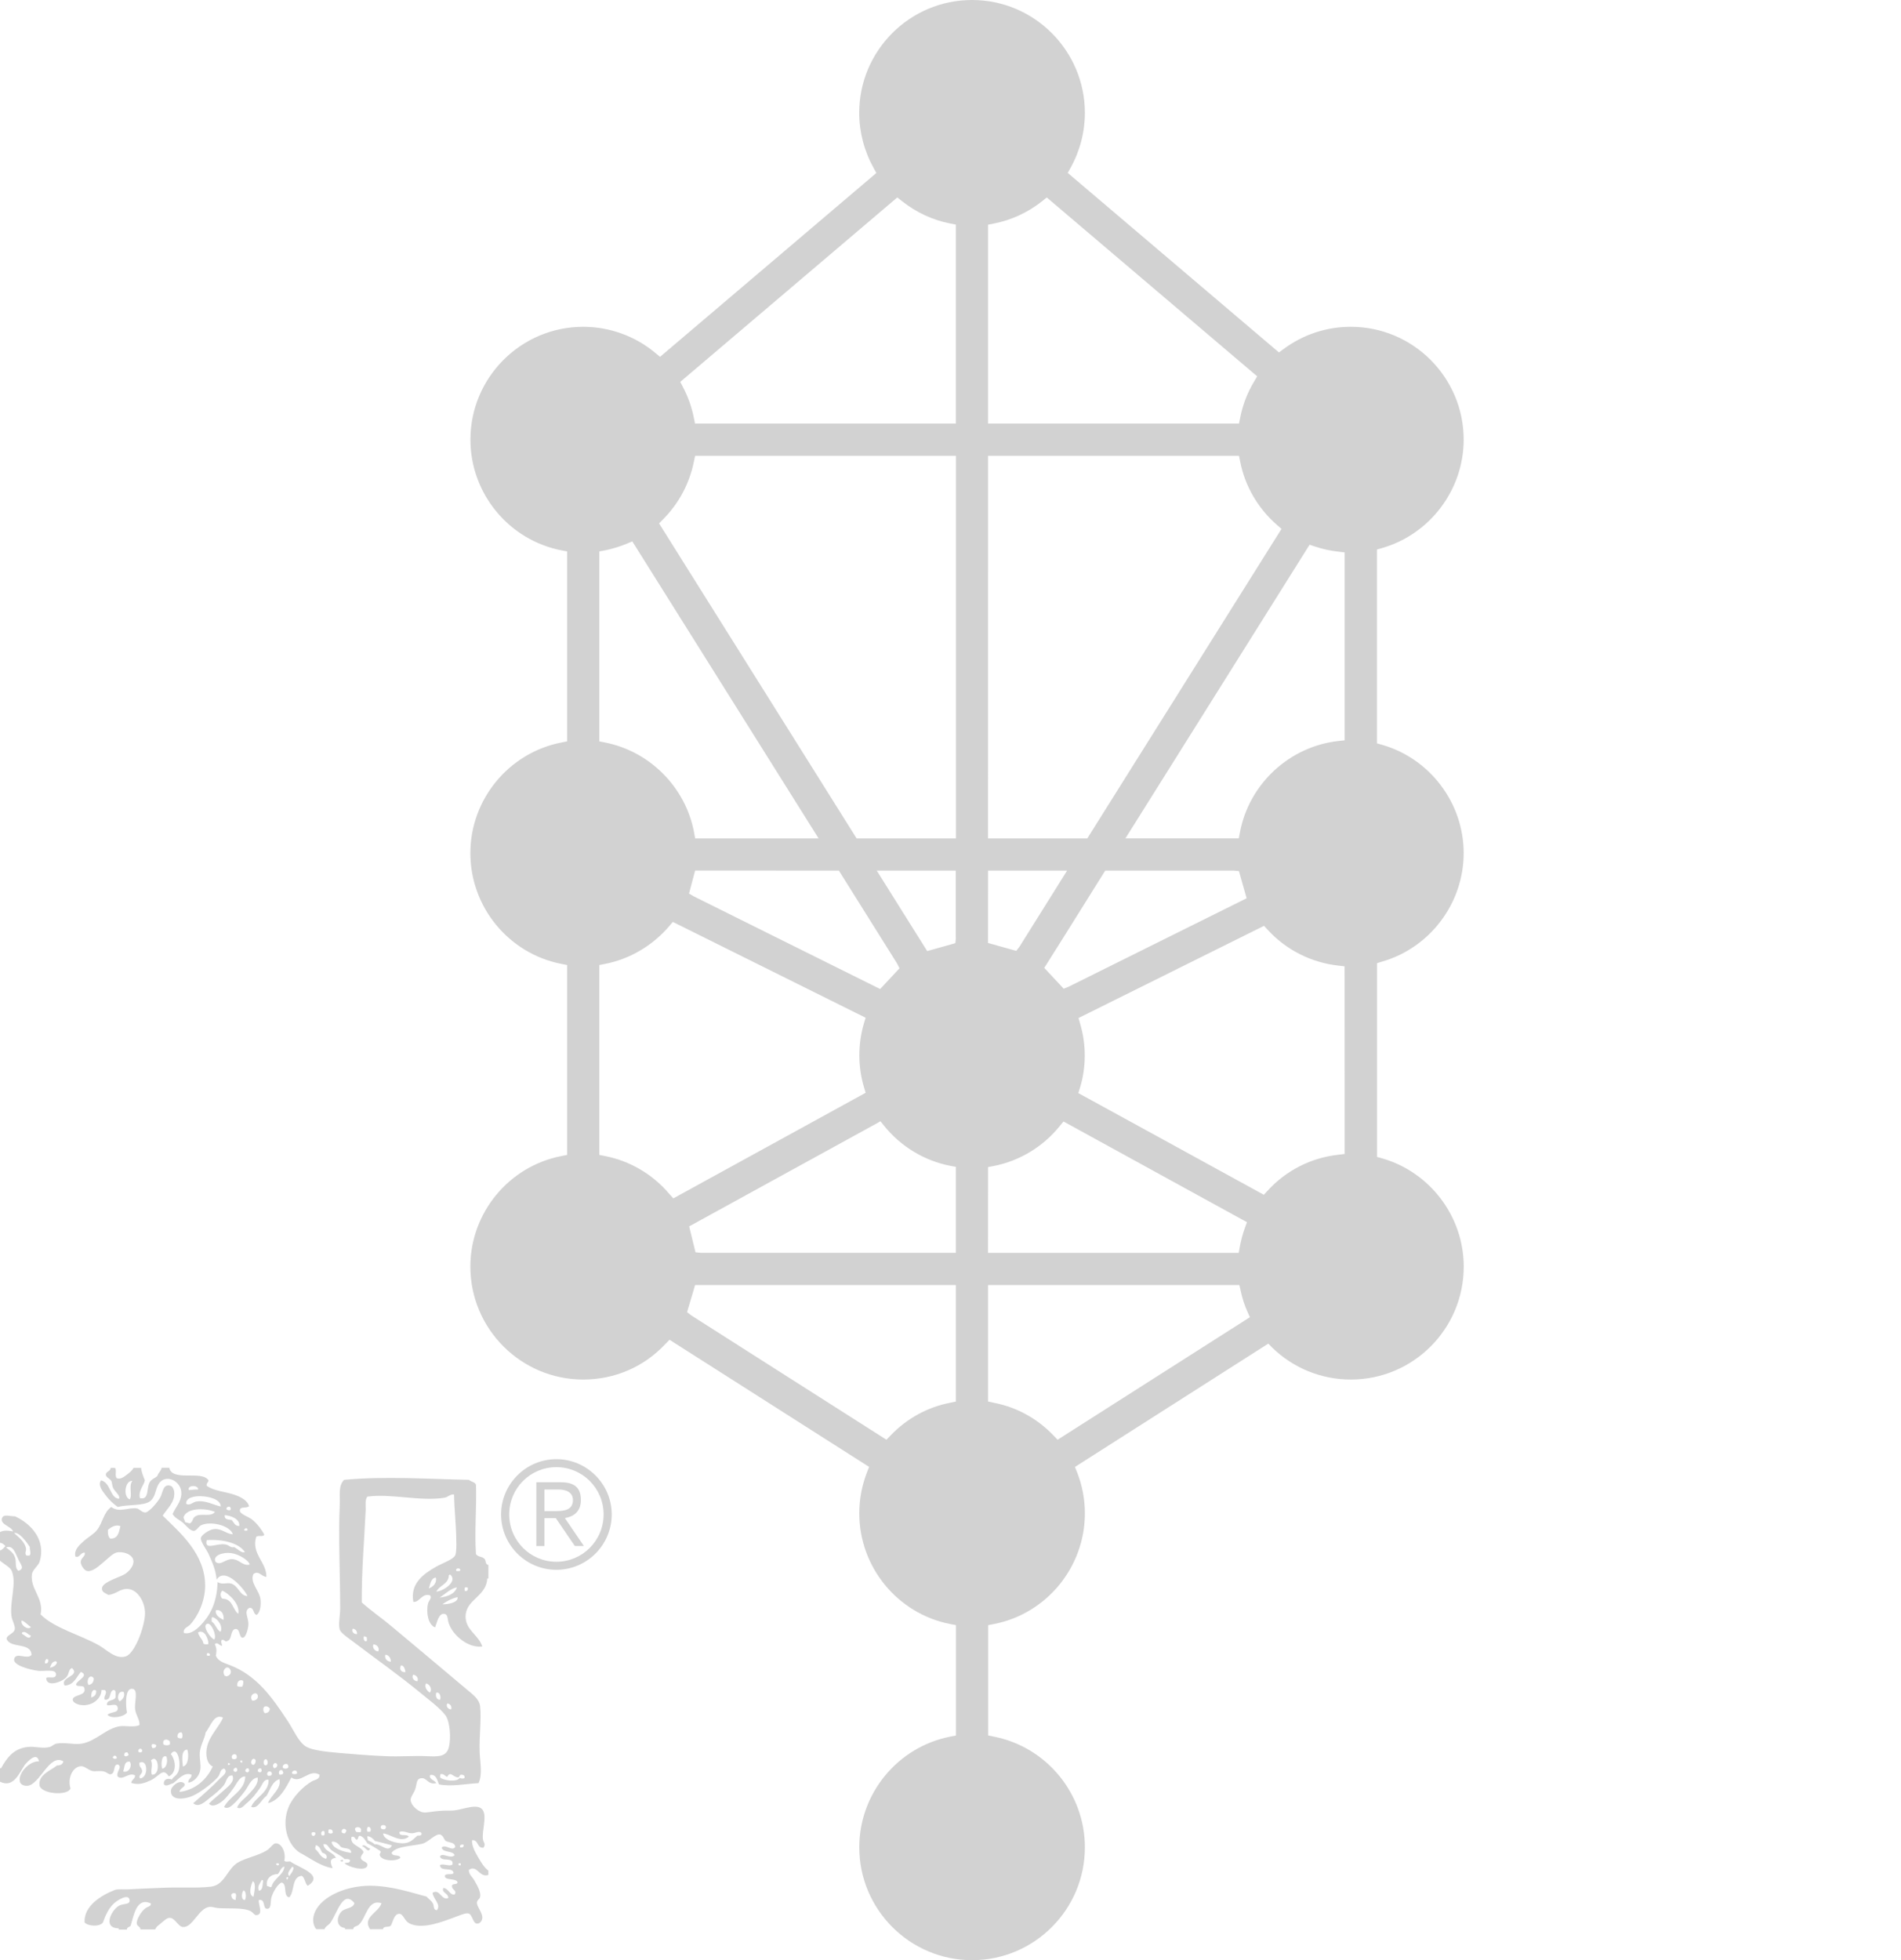 <?xml version="1.0" encoding="utf-8"?>
<!-- Generator: Adobe Illustrator 15.0.2, SVG Export Plug-In . SVG Version: 6.00 Build 0)  -->
<!DOCTYPE svg PUBLIC "-//W3C//DTD SVG 1.1//EN" "http://www.w3.org/Graphics/SVG/1.1/DTD/svg11.dtd">
<svg version="1.1" id="Layer_1" xmlns="http://www.w3.org/2000/svg" xmlns:xlink="http://www.w3.org/1999/xlink" x="0px" y="0px"
	 width="29.063px" height="29.959px" viewBox="0 0 29.063 29.959" enable-background="new 0 0 29.063 29.959" xml:space="preserve">
<g>
	<path fill="#D2D2D2" d="M21.129,14.698c0.734-0.211,1.248-0.893,1.248-1.658c0-0.764-0.513-1.445-1.248-1.656l-0.078-0.022V8.399
		l0.078-0.022c0.734-0.211,1.248-0.893,1.248-1.657c0-0.951-0.774-1.725-1.725-1.725c-0.373,0-0.729,0.118-1.03,0.341l-0.069,0.051
		l-3.229-2.744l0.043-0.078c0.144-0.258,0.219-0.549,0.219-0.841C16.585,0.774,15.812,0,14.861,0c-0.952,0-1.725,0.774-1.725,1.725
		c0,0.292,0.076,0.583,0.219,0.841l0.043,0.078l-3.282,2.789l-0.025,0.021l-0.07-0.058C9.713,5.138,9.32,4.995,8.917,4.995
		c-0.951,0-1.725,0.773-1.725,1.725c0,0.822,0.585,1.534,1.392,1.692L8.67,8.428v2.904l-0.087,0.017
		c-0.806,0.158-1.392,0.87-1.392,1.691c0,0.823,0.585,1.535,1.392,1.693L8.67,14.75v2.903L8.583,17.67
		c-0.806,0.157-1.392,0.869-1.392,1.69c0,0.951,0.774,1.726,1.725,1.726c0.481,0,0.929-0.192,1.258-0.545l0.062-0.063l3.051,1.943
		l-0.032,0.083c-0.078,0.201-0.118,0.412-0.118,0.627c0,0.822,0.585,1.535,1.39,1.692l0.088,0.017v1.687l-0.088,0.017
		c-0.805,0.159-1.39,0.87-1.39,1.692c0,0.951,0.773,1.725,1.725,1.725c0.95,0,1.724-0.773,1.724-1.725
		c0-0.822-0.585-1.533-1.391-1.692l-0.087-0.017V24.84l0.087-0.017c0.806-0.157,1.391-0.87,1.391-1.692
		c0-0.215-0.04-0.426-0.119-0.627l-0.033-0.082l2.956-1.885l0.061,0.062c0.323,0.313,0.75,0.487,1.202,0.487
		c0.951,0,1.725-0.772,1.725-1.726c0-0.764-0.513-1.444-1.248-1.655l-0.078-0.022v-2.961L21.129,14.698z M9.163,8.428L9.25,8.412
		C9.362,8.389,9.474,8.355,9.583,8.31l0.052-0.022l0.032-0.013l2.848,4.54h-1.887l-0.016-0.088
		c-0.127-0.689-0.674-1.243-1.362-1.378l-0.087-0.017V8.428z M12.765,13.307h0.06l0.012,0.019c0,0,0.876,1.397,0.878,1.401
		l0.037,0.073l-0.296,0.317c0,0-2.845-1.413-2.847-1.415l-0.075-0.044l0.093-0.352L12.765,13.307L12.765,13.307z M10.235,18.252
		c-0.252-0.301-0.603-0.508-0.985-0.582l-0.087-0.017V14.75l0.087-0.017c0.379-0.074,0.727-0.279,0.981-0.577l0.035-0.041
		l0.02-0.024l2.948,1.465l-0.026,0.086c-0.046,0.157-0.07,0.321-0.07,0.488c0,0.166,0.024,0.33,0.071,0.489l0.025,0.084l-2.94,1.614
		L10.235,18.252z M14.614,21.422l-0.088,0.019c-0.349,0.067-0.665,0.242-0.913,0.502l-0.061,0.063c0,0-2.982-1.899-2.985-1.901
		l-0.063-0.049l0.098-0.33l0.024-0.084h3.949h0.039V21.422z M14.614,19.149h-3.898l-0.083-0.008l-0.097-0.396l2.896-1.59
		l0.029-0.017l0.056,0.07c0.255,0.316,0.613,0.533,1.009,0.611l0.088,0.016V19.149z M14.614,14.332l-0.008,0.084l-0.348,0.098
		l-0.083,0.023l-0.771-1.23h1.169h0.039v1.025H14.614z M14.614,12.815h-1.518L10.076,8l0.06-0.061
		c0.243-0.244,0.406-0.55,0.473-0.886l0.018-0.086h3.949h0.039v5.848H14.614z M14.614,6.474h-3.989l-0.017-0.087
		c-0.032-0.163-0.088-0.322-0.168-0.473L10.4,5.837l3.293-2.798l0.025-0.021l0.07,0.055c0.216,0.172,0.471,0.291,0.738,0.343
		l0.088,0.017V6.474z M15.106,3.434l0.087-0.017c0.269-0.052,0.525-0.171,0.741-0.343l0.043-0.035l0.026-0.021l3.217,2.734
		L19.174,5.83c-0.104,0.173-0.176,0.36-0.214,0.557l-0.018,0.087h-3.836V3.434z M15.106,6.967h3.804h0.032l0.018,0.087
		c0.072,0.373,0.272,0.717,0.562,0.969l0.07,0.061l-2.969,4.731h-1.518L15.106,6.967L15.106,6.967z M16.957,13.307h1.904l0.08,0.007
		l0.118,0.416c0,0-2.722,1.352-2.724,1.353l-0.073,0.029l-0.297-0.318l0.311-0.494l0.621-0.993h0.022H16.957z M15.106,13.307h1.137
		h0.071l-0.038,0.061c0,0-0.689,1.101-0.691,1.104l-0.048,0.062l-0.432-0.121L15.106,13.307L15.106,13.307z M15.106,17.838
		l0.087-0.016c0.397-0.078,0.755-0.296,1.009-0.611l0.037-0.045l0.021-0.024l2.804,1.539l-0.032,0.088
		c-0.034,0.094-0.06,0.191-0.078,0.291l-0.016,0.09h-3.833L15.106,17.838L15.106,17.838z M16.169,22.006l-0.061-0.063
		c-0.248-0.26-0.564-0.435-0.915-0.502l-0.087-0.019v-1.78h3.81h0.032l0.019,0.084c0.023,0.112,0.059,0.222,0.104,0.323l0.038,0.084
		L16.169,22.006z M20.557,17.638l-0.095,0.012c-0.417,0.045-0.8,0.24-1.083,0.55l-0.057,0.062l-1.645-0.902l-1.191-0.652
		l0.026-0.085c0.048-0.157,0.072-0.323,0.072-0.489c0-0.164-0.023-0.326-0.071-0.488l-0.024-0.086l2.81-1.396l0.026-0.013
		l0.055,0.06c0.282,0.308,0.666,0.502,1.081,0.548l0.095,0.011L20.557,17.638L20.557,17.638z M20.557,11.316l-0.095,0.01
		c-0.75,0.083-1.369,0.658-1.506,1.4l-0.017,0.088h-1.733l2.799-4.462l0.017-0.026l0.08,0.027c0.116,0.039,0.236,0.065,0.36,0.079
		l0.095,0.011V11.316z"/>
	<g enable-background="new    ">
		<g enable-background="new    ">
			<path fill="#D2D2D2" d="M8.506,22.303c0.465,0,0.846,0.38,0.846,0.845c0,0.467-0.38,0.846-0.846,0.846
				c-0.466,0-0.845-0.379-0.845-0.846C7.661,22.683,8.041,22.303,8.506,22.303z M8.506,23.871c0.399,0,0.722-0.323,0.722-0.724
				c0-0.399-0.323-0.722-0.722-0.722s-0.721,0.322-0.721,0.722C7.785,23.548,8.107,23.871,8.506,23.871z M8.323,23.631H8.2v-0.975
				h0.375c0.22,0,0.306,0.096,0.306,0.271c0,0.18-0.113,0.254-0.245,0.277l0.291,0.426H8.788l-0.291-0.426H8.323V23.631z
				 M8.323,23.097H8.48c0.134,0,0.279-0.009,0.279-0.169c0-0.125-0.114-0.161-0.218-0.161H8.323V23.097z"/>
		</g>
		<g id="lionbig_12_" enable-background="new    ">
			<g>
				<path fill="#D2D2D2" d="M5.659,28.254c-0.03,0.08-0.078-0.03-0.125-0.036C5.572,28.176,5.615,28.25,5.659,28.254z"/>
				<path fill="#D2D2D2" d="M5.244,28.428c0,0.007,0,0.017,0,0.023c-0.02,0.004-0.032,0-0.042-0.007
					C5.209,28.431,5.224,28.426,5.244,28.428z"/>
				<path fill="#D2D2D2" d="M1.693,22.437c0.022,0,0.044,0,0.066,0c0.03,0.049-0.009,0.113,0.025,0.157
					c0.061,0.021,0.111-0.02,0.15-0.05c0.039-0.029,0.086-0.064,0.107-0.107c0.038,0,0.078,0,0.116,0
					c0.003,0.049,0.035,0.137,0.058,0.189c-0.021,0.092-0.104,0.161-0.075,0.273c0.151,0.035,0.091-0.17,0.157-0.256
					c0.037-0.045,0.068-0.045,0.109-0.084c0.015-0.05,0.055-0.072,0.066-0.125c0.039,0,0.077,0,0.116,0
					c0.045,0.219,0.492,0.035,0.598,0.19c0.003,0.04-0.034,0.038-0.026,0.085c0.112,0.084,0.289,0.089,0.433,0.141
					c0.085,0.03,0.192,0.082,0.215,0.174c-0.057,0.035-0.139-0.004-0.141,0.066c-0.001,0.051,0.136,0.096,0.184,0.133
					c0.088,0.07,0.158,0.172,0.189,0.232c-0.01,0.045-0.108,0.002-0.125,0.041c-0.074,0.258,0.166,0.387,0.157,0.607
					c-0.08-0.01-0.12-0.105-0.198-0.043c-0.057,0.129,0.09,0.25,0.108,0.381c0.009,0.082,0.003,0.199-0.058,0.242
					c-0.06-0.015-0.035-0.109-0.108-0.109C3.72,24.624,3.8,24.722,3.798,24.824c0,0.052-0.035,0.213-0.091,0.208
					c-0.056-0.006-0.032-0.139-0.107-0.133c-0.083,0.008-0.049,0.168-0.124,0.182c-0.033,0.027-0.041-0.025-0.084-0.016
					c-0.028,0.028,0.013,0.078,0,0.092c-0.041-0.006-0.068-0.068-0.108-0.025c0.033,0.065,0.027,0.114,0.016,0.174
					c0.036,0.092,0.138,0.114,0.209,0.143c0.413,0.158,0.646,0.486,0.888,0.854c0.097,0.146,0.168,0.33,0.29,0.398
					c0.095,0.052,0.294,0.074,0.482,0.091c0.25,0.022,0.48,0.04,0.73,0.051c0.208,0.009,0.435-0.009,0.63,0
					c0.165,0.007,0.293,0.013,0.332-0.132c0.04-0.15,0.014-0.404-0.049-0.491c-0.085-0.114-0.269-0.249-0.39-0.35
					c-0.334-0.274-0.669-0.509-1.037-0.788c-0.062-0.046-0.176-0.124-0.191-0.174c-0.024-0.078,0.007-0.223,0.007-0.324
					c0-0.486-0.029-1.1-0.007-1.575c0.007-0.169-0.024-0.294,0.066-0.39c0.628-0.059,1.291-0.012,1.909,0
					c0.03,0.029,0.09,0.031,0.108,0.074c0.012,0.336-0.024,0.717,0,1.062c0.039,0.05,0.095,0.031,0.132,0.074
					c0.024,0.026,0.005,0.08,0.058,0.092c0,0.067,0,0.138,0,0.207c-0.006,0-0.012,0-0.018,0c-0.009,0.22-0.222,0.299-0.298,0.447
					c-0.02,0.036-0.033,0.09-0.033,0.133c0.002,0.212,0.195,0.276,0.256,0.458c-0.21,0.029-0.449-0.163-0.514-0.357
					c-0.021-0.065-0.009-0.134-0.067-0.142c-0.088-0.011-0.11,0.13-0.141,0.207c-0.104-0.035-0.141-0.229-0.108-0.363
					c0.013-0.051,0.062-0.083,0.033-0.125c-0.124-0.044-0.164,0.11-0.257,0.099c-0.054-0.282,0.157-0.43,0.349-0.539
					c0.081-0.047,0.263-0.109,0.291-0.174c0.02-0.047,0.018-0.17,0.016-0.217c0-0.216-0.031-0.488-0.034-0.712
					c-0.06-0.008-0.088,0.039-0.149,0.05c-0.368,0.059-0.816-0.068-1.178-0.017c-0.037,0.054-0.022,0.131-0.024,0.198
					c-0.02,0.451-0.064,0.933-0.06,1.419c0.145,0.131,0.309,0.241,0.465,0.373c0.371,0.312,0.748,0.624,1.137,0.954
					c0.091,0.078,0.196,0.146,0.208,0.266c0.02,0.203-0.016,0.464-0.008,0.688c0.006,0.168,0.048,0.341-0.017,0.481
					c-0.194,0.009-0.413,0.058-0.605,0.019c-0.024-0.061-0.043-0.159-0.134-0.143c-0.027,0.066,0.073,0.078,0.092,0.124
					c-0.129,0.03-0.141-0.088-0.232-0.075c-0.08,0.012-0.06,0.094-0.092,0.176c-0.025,0.065-0.069,0.11-0.067,0.158
					c0.008,0.09,0.122,0.182,0.2,0.189c0.047,0.005,0.141-0.016,0.233-0.023c0.091-0.01,0.187,0,0.249-0.01
					c0.143-0.02,0.353-0.113,0.423,0c0.062,0.102-0.016,0.312,0,0.439c0.006,0.057,0.051,0.074,0.008,0.133
					c-0.104,0.008-0.07-0.123-0.174-0.115c-0.005,0.094,0.049,0.182,0.091,0.258c0.044,0.074,0.092,0.158,0.158,0.207
					c0,0.021,0,0.043,0,0.066c-0.137,0.049-0.174-0.167-0.298-0.076c-0.002,0.068,0.054,0.105,0.083,0.158
					c0.034,0.061,0.104,0.172,0.09,0.249c-0.007,0.046-0.045,0.044-0.049,0.091c-0.006,0.057,0.086,0.154,0.082,0.234
					c-0.001,0.045-0.038,0.092-0.082,0.088c-0.065-0.002-0.068-0.144-0.133-0.156c-0.044-0.01-0.153,0.039-0.233,0.068
					c-0.148,0.053-0.475,0.188-0.672,0.082c-0.07-0.039-0.089-0.142-0.149-0.144c-0.086,0-0.102,0.146-0.132,0.183
					c-0.027,0.028-0.115-0.002-0.117,0.053c-0.065,0-0.132,0-0.198,0c-0.125-0.184,0.133-0.254,0.174-0.398
					c-0.215-0.068-0.231,0.229-0.349,0.331c-0.03,0.027-0.08,0.019-0.082,0.067c-0.042,0-0.084,0-0.126,0c0-0.006,0-0.012,0-0.019
					c-0.126-0.012-0.139-0.145-0.065-0.239c0.055-0.073,0.192-0.052,0.208-0.142c-0.17-0.211-0.261,0.149-0.365,0.298
					c-0.031,0.045-0.081,0.057-0.091,0.102c-0.042,0-0.083,0-0.125,0c-0.058-0.062-0.066-0.174-0.017-0.275
					c0.11-0.23,0.474-0.39,0.838-0.39c0.333,0.002,0.628,0.105,0.863,0.166c0.032,0.038,0.074,0.058,0.099,0.108
					c0.016,0.03,0.002,0.1,0.06,0.1c0.069-0.088-0.06-0.174-0.067-0.266c0.111-0.068,0.133,0.12,0.24,0.082
					c0.006-0.078-0.107-0.078-0.075-0.156c0.083,0.006,0.096,0.115,0.174,0.1c0.04-0.07-0.049-0.068-0.042-0.134
					c0.005-0.042,0.089-0.007,0.084-0.058c-0.032-0.062-0.21-0.017-0.191-0.101c0.024-0.031,0.107-0.004,0.132-0.033
					c-0.009-0.104-0.21-0.012-0.208-0.125c0.06-0.026,0.146,0.029,0.191-0.008c0.021-0.126-0.179-0.032-0.191-0.125
					c0.041-0.062,0.158,0.049,0.224-0.017c-0.031-0.074-0.177-0.032-0.199-0.116c0.057-0.062,0.161,0.065,0.208-0.009
					c-0.004-0.073-0.088-0.065-0.142-0.09c-0.034-0.021-0.038-0.096-0.099-0.102c-0.071-0.004-0.171,0.119-0.265,0.143
					c-0.176,0.039-0.383,0.035-0.465,0.133c-0.001,0.072,0.123,0.021,0.132,0.082c-0.069,0.062-0.293,0.047-0.315-0.041
					c-0.007-0.032,0.031-0.043,0.007-0.065c-0.063-0.041-0.129-0.082-0.198-0.117c-0.031-0.047-0.056-0.1-0.116-0.116
					c-0.029,0.006-0.018,0.051-0.042,0.061c-0.037-0.004-0.025-0.057-0.082-0.043c-0.03,0.135,0.144,0.136,0.183,0.232
					c-0.01,0.035-0.042,0.047-0.042,0.092c0.015,0.057,0.112,0.053,0.1,0.115c-0.02,0.102-0.315,0.016-0.348-0.039
					c0.036-0.007,0.087,0.004,0.083-0.045c-0.016-0.017-0.05-0.017-0.083-0.015c-0.057-0.062-0.146-0.088-0.208-0.144
					c-0.037-0.03-0.056-0.102-0.116-0.082c0.017,0.115,0.149,0.115,0.191,0.207c-0.119,0.011-0.071,0.102-0.05,0.158
					c-0.187-0.029-0.346-0.156-0.506-0.24c-0.185-0.123-0.278-0.424-0.166-0.696c0.063-0.152,0.224-0.317,0.356-0.392
					c0.048-0.026,0.118-0.026,0.117-0.1c-0.159-0.1-0.287,0.148-0.432,0.041c-0.083,0.161-0.181,0.352-0.357,0.393
					c0.047-0.125,0.21-0.218,0.175-0.367c-0.114,0.037-0.14,0.164-0.2,0.259c-0.076,0.046-0.125,0.203-0.232,0.166
					c0.05-0.14,0.276-0.218,0.266-0.416c-0.072-0.013-0.094,0.071-0.124,0.116c-0.064,0.092-0.128,0.177-0.217,0.248
					c-0.032,0.029-0.084,0.097-0.14,0.06c0.029-0.078,0.117-0.135,0.182-0.208c0.06-0.066,0.145-0.145,0.133-0.249
					c-0.097,0.007-0.136,0.121-0.191,0.199c-0.053,0.073-0.132,0.166-0.191,0.217c-0.023,0.021-0.087,0.073-0.132,0.033
					c0.088-0.17,0.317-0.243,0.324-0.466c-0.088-0.004-0.13,0.111-0.184,0.183c-0.052,0.072-0.109,0.151-0.173,0.199
					C3.36,27.56,3.247,27.64,3.195,27.567c0.06-0.062,0.148-0.129,0.223-0.198c0.065-0.06,0.179-0.138,0.135-0.231
					c-0.084-0.009-0.089,0.09-0.126,0.141c-0.049,0.066-0.145,0.146-0.216,0.199c-0.066,0.051-0.172,0.162-0.257,0.084
					c0.13-0.113,0.286-0.248,0.416-0.384c0.032-0.032,0.123-0.09,0.057-0.147c-0.071,0.019-0.052,0.074-0.091,0.125
					c-0.068,0.084-0.26,0.234-0.382,0.289c-0.118,0.056-0.346,0.09-0.341-0.074c0.004-0.074,0.146-0.184,0.208-0.107
					c0.019,0.055-0.074,0.062-0.076,0.125C2.983,27.36,3.16,27.202,3.253,27c-0.089-0.037-0.12-0.178-0.084-0.315
					c0.043-0.166,0.194-0.308,0.24-0.432c-0.14-0.068-0.193,0.145-0.265,0.225c-0.013,0.09-0.058,0.152-0.083,0.266
					c-0.024,0.107,0.019,0.222,0,0.314c-0.017,0.096-0.102,0.182-0.182,0.19c-0.006-0.063,0.054-0.062,0.049-0.123
					c-0.12-0.045-0.205,0.079-0.282,0.132c-0.042,0.008-0.113,0.065-0.142,0.01c-0.002-0.08,0.067-0.091,0.125-0.066
					c0.011-0.043,0.088-0.059,0.108-0.158c0.028-0.143-0.036-0.365-0.125-0.232c0.077,0.094,0.095,0.287-0.032,0.34
					c-0.089-0.143-0.148,0.002-0.274,0.06c-0.098,0.045-0.182,0.076-0.299,0.041c0.004-0.053,0.058-0.058,0.058-0.115
					c-0.094-0.057-0.188,0.084-0.266,0.017c-0.026-0.078,0.076-0.143,0.008-0.183c-0.086-0.013-0.033,0.134-0.115,0.148
					c-0.028,0.006-0.055-0.028-0.1-0.041c-0.055-0.017-0.13,0-0.174-0.007c-0.065-0.014-0.122-0.075-0.174-0.075
					c-0.126,0-0.217,0.176-0.166,0.34c-0.046,0.121-0.458,0.083-0.474-0.05c-0.02-0.159,0.173-0.225,0.267-0.301
					c0.054,0,0.089-0.02,0.098-0.063c-0.211-0.127-0.358,0.353-0.546,0.373c-0.059,0.005-0.107-0.019-0.118-0.06
					c-0.034-0.135,0.151-0.323,0.292-0.313c-0.034-0.157-0.176,0.007-0.215,0.049C0.298,27.094,0.209,27.337,0,27.233
					c0-0.068,0-0.137,0-0.207c0.005,0,0.011,0,0.017,0c0.09-0.162,0.194-0.301,0.407-0.324c0.109-0.014,0.227,0.031,0.339,0
					c0.03-0.01,0.062-0.043,0.099-0.051c0.134-0.024,0.276,0.021,0.39,0c0.224-0.041,0.372-0.238,0.589-0.267
					c0.083-0.008,0.21,0.021,0.291-0.016c0.009-0.082-0.053-0.144-0.066-0.241c-0.014-0.104,0.055-0.303-0.042-0.314
					c-0.116-0.015-0.104,0.256-0.083,0.364c-0.042,0.062-0.232,0.103-0.298,0.034c0.05-0.052,0.169-0.023,0.157-0.107
					c-0.011-0.086-0.119-0.021-0.165-0.043c-0.007-0.093,0.118-0.054,0.133-0.123c-0.004-0.043,0.015-0.109-0.034-0.107
					c-0.072,0.021-0.025,0.162-0.132,0.148c-0.03-0.047,0.053-0.104,0-0.148c-0.017,0-0.033,0-0.05,0
					c-0.002,0.138-0.15,0.253-0.316,0.23c-0.053-0.006-0.126-0.041-0.124-0.082c0.004-0.084,0.223-0.052,0.175-0.183
					c-0.013-0.047-0.115-0.002-0.125-0.051c0.017-0.062,0.208-0.134,0.074-0.19c-0.071,0.082-0.104,0.2-0.247,0.209
					c-0.08-0.134,0.242-0.138,0.115-0.267c-0.057,0.008-0.043,0.09-0.092,0.142c-0.068,0.071-0.304,0.158-0.305,0.008
					c0.035-0.027,0.142,0.024,0.149-0.049c0.009-0.097-0.182-0.047-0.275-0.06c-0.124-0.017-0.39-0.084-0.364-0.183
					c0.029-0.109,0.195,0.017,0.265-0.059c-0.007-0.203-0.33-0.091-0.382-0.25c0.009-0.059,0.11-0.074,0.126-0.141
					c0.011-0.055-0.042-0.133-0.051-0.207c-0.028-0.225,0.087-0.512,0-0.697C0.149,23.952,0.03,23.885,0,23.854
					c0-0.052,0-0.104,0-0.155c0.041-0.011,0.057-0.044,0.083-0.067C0.061,23.608,0.039,23.586,0,23.581c0-0.055,0-0.109,0-0.164
					c0.061-0.031,0.125-0.023,0.199-0.01c-0.021-0.078-0.208-0.104-0.167-0.207c0.026-0.061,0.121-0.023,0.199-0.023
					c0.239,0.111,0.478,0.357,0.374,0.695c-0.019,0.061-0.107,0.119-0.117,0.191c-0.028,0.231,0.185,0.362,0.133,0.613
					c0.208,0.211,0.607,0.311,0.896,0.475c0.11,0.061,0.25,0.217,0.407,0.166c0.123-0.041,0.266-0.383,0.291-0.615
					c0.021-0.194-0.104-0.4-0.25-0.414c-0.126-0.014-0.175,0.074-0.307,0.09c-0.047-0.027-0.106-0.043-0.099-0.105
					c0.009-0.096,0.289-0.17,0.356-0.217c0.049-0.033,0.133-0.115,0.125-0.199c-0.011-0.104-0.17-0.153-0.266-0.125
					c-0.06,0.021-0.135,0.099-0.207,0.158c-0.056,0.047-0.154,0.137-0.232,0.123c-0.045-0.006-0.102-0.086-0.101-0.141
					c0.002-0.062,0.08-0.086,0.06-0.141c-0.067-0.004-0.074,0.088-0.142,0.059c-0.023-0.1,0.06-0.174,0.125-0.232
					c0.065-0.061,0.155-0.106,0.208-0.174c0.088-0.115,0.095-0.262,0.215-0.35c0.127,0.094,0.262,0,0.399,0.023
					c0.03,0.008,0.075,0.063,0.125,0.061c0.055-0.006,0.192-0.162,0.231-0.24c0.034-0.068,0.039-0.209,0.157-0.166
					c0.024,0.007,0.046,0.053,0.05,0.082c0.025,0.166-0.122,0.279-0.174,0.373c0.256,0.252,0.654,0.584,0.648,1.078
					c-0.003,0.236-0.112,0.463-0.232,0.59c-0.032,0.033-0.114,0.057-0.092,0.125c0.115,0.029,0.227-0.082,0.298-0.166
					c0.13-0.15,0.208-0.343,0.217-0.613c0.067,0.047,0.142,0.004,0.208,0.024c0.109,0.032,0.133,0.19,0.248,0.19
					c-0.046-0.108-0.343-0.455-0.471-0.25c-0.017-0.16-0.061-0.252-0.125-0.397c-0.03-0.063-0.125-0.187-0.116-0.241
					c0.007-0.045,0.122-0.121,0.183-0.132c0.13-0.026,0.21,0.077,0.306,0.075c-0.047-0.137-0.347-0.207-0.489-0.135
					c-0.039,0.021-0.065,0.082-0.108,0.084c-0.059,0.002-0.136-0.101-0.166-0.125c-0.056-0.045-0.123-0.07-0.158-0.133
					c0.044-0.104,0.128-0.181,0.134-0.308c0.007-0.2-0.247-0.317-0.349-0.149c-0.052,0.088-0.045,0.192-0.125,0.258
					c-0.095,0.08-0.342,0.049-0.498,0.092c-0.058-0.039-0.13-0.105-0.182-0.174c-0.044-0.06-0.13-0.157-0.074-0.233
					c0.148,0.034,0.134,0.269,0.273,0.282c0.028-0.053-0.063-0.104-0.092-0.174c-0.014-0.032-0.01-0.072-0.025-0.1
					c-0.017-0.031-0.081-0.056-0.083-0.092C1.615,22.489,1.686,22.495,1.693,22.437z M1.983,22.918
					c0.046-0.062-0.021-0.209,0.041-0.282C1.915,22.62,1.874,22.875,1.983,22.918z M2.887,22.776
					c0.046-0.002,0.088-0.012,0.141-0.008C3.044,22.698,2.858,22.692,2.887,22.776z M3.07,22.869
					c-0.091-0.003-0.231,0.019-0.224,0.116c0.055,0.035,0.099-0.023,0.149-0.033c0.144-0.028,0.268,0.053,0.38,0.074
					C3.376,22.917,3.194,22.872,3.07,22.869z M3.461,23.067c0.011,0.014,0.046,0.026,0.065,0.009
					C3.539,23.009,3.46,23.019,3.461,23.067z M2.805,23.19c0.004,0.029,0.021,0.047,0.025,0.076
					c0.026,0.004,0.045,0.016,0.075,0.018c0.052-0.033,0.032-0.076,0.082-0.107c0.085-0.056,0.237,0.018,0.299-0.068
					C3.137,23.047,2.857,23.043,2.805,23.19z M3.435,23.159c-0.008,0.07,0.056,0.066,0.107,0.074
					c0.033,0.035,0.046,0.093,0.116,0.092C3.673,23.216,3.522,23.163,3.435,23.159z M1.65,23.383
					c-0.003,0.06,0.003,0.104,0.034,0.134c0.122,0.006,0.135-0.099,0.157-0.191C1.764,23.297,1.692,23.347,1.65,23.383z
					 M3.734,23.392c0.024,0.006,0.025,0.006,0.049,0C3.794,23.342,3.728,23.354,3.734,23.392z M0.456,23.647
					c-0.052-0.084-0.167-0.236-0.24-0.215c0.066,0.062,0.165,0.133,0.182,0.24c0.006,0.034-0.029,0.076,0.009,0.105
					c0.014,0,0.027,0,0.042,0C0.482,23.752,0.453,23.696,0.456,23.647z M3.161,23.54c-0.042,0.166,0.15,0.043,0.283,0.066
					c0.066,0.012,0.083,0.057,0.132,0.041c0.051,0.02,0.124,0.104,0.167,0.074C3.651,23.586,3.412,23.524,3.161,23.54z
					 M0.282,23.838c-0.048-0.101-0.081-0.228-0.19-0.185c0.055,0.043,0.116,0.078,0.14,0.16c0.021,0.062-0.009,0.154,0.05,0.197
					C0.379,23.976,0.321,23.92,0.282,23.838z M3.536,23.739c-0.111-0.018-0.292,0.031-0.241,0.133
					c0.076,0.066,0.146-0.041,0.248-0.041c0.12,0.001,0.166,0.111,0.275,0.083C3.802,23.849,3.655,23.756,3.536,23.739z
					 M6.979,24.013c0.026,0,0.064,0.008,0.058-0.023C7.02,23.956,6.951,23.976,6.979,24.013z M6.879,24.063
					c-0.001,0.014-0.022,0.006-0.017,0.024c-0.012,0.131-0.145,0.144-0.191,0.24C6.773,24.323,7.011,24.17,6.879,24.063z
					 M6.555,24.278c0.066-0.021,0.129-0.086,0.108-0.166C6.583,24.124,6.582,24.214,6.555,24.278z M6.721,24.419
					c0.126-0.016,0.229-0.054,0.265-0.156C6.893,24.276,6.804,24.366,6.721,24.419z M7.112,24.319
					c0.032,0.004,0.044-0.017,0.041-0.049c-0.009-0.006-0.023-0.012-0.041-0.008C7.099,24.272,7.099,24.31,7.112,24.319z
					 M3.401,24.313c-0.038,0.026-0.038,0.094,0,0.123c0.157,0,0.153,0.164,0.241,0.231C3.676,24.521,3.499,24.358,3.401,24.313z
					 M6.763,24.521c0.079,0.002,0.244-0.021,0.233-0.109C6.902,24.433,6.831,24.474,6.763,24.521z M3.418,24.76
					c0.009-0.065-0.018-0.163-0.117-0.149C3.284,24.688,3.362,24.733,3.418,24.76z M3.237,24.785
					c0.058,0.038,0.072,0.121,0.133,0.157c0.046-0.071-0.035-0.207-0.126-0.225C3.231,24.729,3.237,24.76,3.237,24.785z
					 M0.473,24.868c-0.05-0.029-0.082-0.078-0.141-0.1C0.304,24.834,0.43,24.926,0.473,24.868z M3.169,24.819
					c-0.089,0.024,0.054,0.231,0.108,0.24C3.317,25,3.231,24.799,3.169,24.819z M5.459,24.976c0-0.05-0.023-0.076-0.066-0.082
					C5.37,24.935,5.408,24.983,5.459,24.976z M3.028,24.95c0.012,0.074,0.073,0.1,0.083,0.175c0.02,0.007,0.058,0.017,0.075,0
					C3.187,25.051,3.127,24.899,3.028,24.95z M0.34,24.95c-0.003,0.012-0.009,0.016,0,0.025C0.375,24.989,0.448,25.078,0.473,25
					C0.427,24.989,0.397,24.924,0.34,24.95z M5.602,25.083c0.018-0.003,0.002-0.041,0.006-0.057c-0.01-0.008-0.029-0.008-0.04-0.019
					C5.544,25.037,5.573,25.106,5.602,25.083z M5.783,25.242c0.024-0.054-0.019-0.108-0.075-0.108
					C5.688,25.183,5.729,25.239,5.783,25.242z M3.161,25.299c0.011,0.013,0.041,0.013,0.05,0c-0.001-0.022-0.014-0.034-0.042-0.032
					C3.167,25.278,3.159,25.282,3.161,25.299z M5.975,25.399c0.006-0.039-0.026-0.106-0.083-0.107
					C5.874,25.344,5.914,25.397,5.975,25.399z M0.688,25.424c0.042,0.007,0.054-0.019,0.05-0.059c-0.011,0-0.018-0.005-0.026-0.009
					C0.696,25.371,0.683,25.388,0.688,25.424z M0.763,25.491c0.053-0.012,0.095-0.032,0.109-0.084
					c-0.011-0.004-0.015-0.008-0.017-0.016C0.793,25.394,0.781,25.446,0.763,25.491z M6.131,25.457
					c-0.005,0.002-0.009,0.008-0.007,0.017c-0.02,0.039,0.016,0.096,0.075,0.082C6.194,25.508,6.167,25.448,6.131,25.457z
					 M3.427,25.522c-0.016,0.029-0.01,0.062,0.008,0.093c0.012-0.001,0.018,0.005,0.026,0.008
					C3.602,25.592,3.491,25.413,3.427,25.522z M6.382,25.697c0.021-0.046-0.017-0.097-0.067-0.099
					C6.29,25.647,6.33,25.697,6.382,25.697z M1.352,25.754c0.053-0.005,0.078-0.043,0.083-0.098
					C1.381,25.571,1.312,25.678,1.352,25.754z M3.627,25.772c0.02,0.008,0.044,0.011,0.075,0.008
					c0.016-0.021,0.019-0.053,0.016-0.09C3.661,25.661,3.617,25.708,3.627,25.772z M6.572,25.871
					c0.042-0.052-0.004-0.132-0.058-0.14C6.482,25.778,6.529,25.849,6.572,25.871z M1.394,25.946
					c0.047-0.014,0.082-0.039,0.076-0.106C1.398,25.797,1.392,25.917,1.394,25.946z M1.833,26.004
					c0.038-0.026,0.085-0.076,0.059-0.142C1.802,25.829,1.78,25.978,1.833,26.004z M6.729,25.979
					c0.013-0.037,0.001-0.103-0.041-0.108c-0.006,0-0.012,0-0.017,0C6.654,25.914,6.67,25.987,6.729,25.979z M3.942,25.921
					c-0.015-0.087-0.151-0.013-0.084,0.074C3.915,25.996,3.948,25.959,3.942,25.921z M6.896,26.128
					c0.019-0.042-0.012-0.087-0.058-0.091C6.813,26.082,6.852,26.125,6.896,26.128z M4.041,26.087
					c-0.026,0.025-0.017,0.079,0.009,0.1c0.044-0.006,0.075-0.023,0.075-0.074C4.106,26.091,4.075,26.069,4.041,26.087z
					 M2.714,26.552c0.013,0.016,0.033,0.021,0.065,0.018c0.017-0.022,0.013-0.079-0.007-0.092
					C2.728,26.478,2.71,26.505,2.714,26.552z M2.498,26.661c0.023,0.021,0.078,0.021,0.1,0c0-0.016,0-0.028,0-0.041
					C2.57,26.575,2.475,26.573,2.498,26.661z M2.331,26.719c0.037,0.003,0.057-0.012,0.058-0.043
					c-0.013-0.014-0.035-0.021-0.065-0.016C2.312,26.687,2.319,26.698,2.331,26.719z M2.116,26.776
					c0.019,0.018,0.064,0.011,0.058-0.023C2.165,26.711,2.102,26.726,2.116,26.776z M2.796,27c0.087-0.013,0.094-0.185,0.067-0.258
					C2.761,26.747,2.788,26.915,2.796,27z M1.9,26.834c0.025,0.021,0.043,0.01,0.065-0.008c0.002-0.021-0.013-0.025-0.016-0.041
					C1.913,26.78,1.896,26.796,1.9,26.834z M3.553,26.884c0.031,0.006,0.042,0.01,0.064-0.009
					C3.641,26.774,3.504,26.81,3.553,26.884z M1.726,26.868c0.016,0.017,0.034,0.02,0.059,0.008
					c0.002-0.027-0.013-0.043-0.042-0.041C1.742,26.851,1.719,26.845,1.726,26.868z M2.48,27.034
					c0.069-0.01,0.087-0.111,0.066-0.184C2.458,26.806,2.463,26.999,2.48,27.034z M2.307,26.909c0.04,0.066-0.015,0.167,0.017,0.217
					C2.466,27.133,2.42,26.787,2.307,26.909z M3.875,26.976c0.023-0.013,0.037-0.035,0.033-0.074
					C3.858,26.833,3.802,26.97,3.875,26.976z M4.065,26.983c0.036-0.004,0.032-0.076,0.008-0.092
					C4.018,26.877,4.017,26.989,4.065,26.983z M3.702,26.942c0-0.012,0-0.022,0-0.033c-0.01,0-0.017,0-0.026,0
					C3.673,26.931,3.679,26.944,3.702,26.942z M1.883,27.075c0.08,0.033,0.147-0.082,0.1-0.149
					C1.892,26.918,1.908,27.019,1.883,27.075z M2.132,26.942c-0.012,0.07,0.041,0.074,0.042,0.133
					c-0.003,0.045-0.062,0.059-0.034,0.107C2.271,27.179,2.268,26.879,2.132,26.942z M4.19,27.026
					c0.033-0.002,0.048-0.02,0.05-0.051C4.215,26.907,4.142,26.979,4.19,27.026z M3.485,26.976c0.019,0.002,0.032-0.002,0.033-0.017
					c-0.011-0.004-0.017-0.012-0.033-0.01C3.485,26.959,3.485,26.967,3.485,26.976z M4.323,27.017c0.015,0.022,0.068,0.022,0.083,0
					C4.425,26.933,4.31,26.952,4.323,27.017z M3.602,27.084c0.012-0.002,0.014-0.015,0.025-0.017
					C3.634,26.959,3.511,27.067,3.602,27.084z M3.783,27.091c0.012-0.001,0.015-0.013,0.025-0.017
					C3.817,26.968,3.693,27.075,3.783,27.091z M3.975,27.091C3.987,27.09,3.989,27.079,4,27.075
					C4.008,26.968,3.882,27.073,3.975,27.091z M4.273,27.125c0.034,0.002,0.057-0.004,0.058-0.034
					c-0.004-0.011-0.012-0.021-0.017-0.033C4.263,27.042,4.254,27.099,4.273,27.125z M4.465,27.108c0.013,0.012,0.061,0.012,0.074,0
					C4.553,27.039,4.457,27.053,4.465,27.108z M4.098,27.142c0.035,0.004,0.059-0.004,0.059-0.033c0-0.012-0.011-0.012-0.007-0.023
					C4.101,27.053,4.062,27.108,4.098,27.142z M6.837,27.159c-0.037-0.012-0.045-0.049-0.1-0.043
					c-0.009,0.011-0.009,0.029-0.009,0.051c0.048,0.049,0.261,0.077,0.299,0.008c0.02,0.008,0.058,0.018,0.075,0
					c0.006-0.039-0.018-0.048-0.05-0.049c-0.031-0.002-0.02,0.04-0.05,0.041C6.922,27.163,6.887,27.062,6.837,27.159z M5.825,27.947
					c0.021,0.02,0.073,0.024,0.075-0.017C5.905,27.881,5.799,27.881,5.825,27.947z M5.452,28.004
					c0.021-0.007,0.072,0.017,0.066-0.019C5.544,27.901,5.361,27.913,5.452,28.004z M5.618,27.997c0.013,0,0.028,0,0.042,0
					c0.02-0.028,0.005-0.079-0.034-0.074C5.611,27.942,5.604,27.968,5.618,27.997z M5.276,28.021
					c0.006-0.017,0.023-0.023,0.017-0.049C5.237,27.908,5.176,28.034,5.276,28.021z M5.021,28.015c0.025,0.012,0.043,0.016,0.065,0
					c0.005-0.043-0.018-0.058-0.058-0.052C5.019,27.974,5.019,27.991,5.021,28.015z M4.92,28.054c0.011,0,0.022,0,0.034,0
					c0.012-0.013,0.012-0.054,0-0.066C4.909,27.976,4.902,28.03,4.92,28.054z M6.298,28.021c-0.064,0-0.128-0.043-0.183-0.023
					c-0.007,0.001-0.01,0.006-0.008,0.018c0.006,0.06,0.121,0.01,0.142,0.058c-0.127,0.104-0.292-0.048-0.392-0.05
					c0.006,0.101,0.212,0.162,0.333,0.148c0.098-0.012,0.142-0.074,0.191-0.115c0.036,0.002,0.066,0,0.065-0.033
					C6.418,27.972,6.354,28.021,6.298,28.021z M4.763,28.015c-0.004,0.028,0.006,0.047,0.033,0.047
					c0.019-0.008,0.029-0.021,0.025-0.047C4.81,28,4.775,28,4.763,28.015z M5.625,28.129c0.034,0.019,0.076,0.029,0.1,0.06
					c0.097-0.015,0.211,0.143,0.266,0.016c-0.084-0.023-0.172-0.045-0.258-0.066c-0.029-0.033-0.06-0.066-0.116-0.074
					C5.614,28.09,5.622,28.108,5.625,28.129z M5.211,28.229c-0.029-0.039-0.081-0.095-0.142-0.076
					c0.013,0.106,0.193,0.154,0.299,0.168C5.372,28.233,5.26,28.263,5.211,28.229z M7.037,28.237
					c0.036,0.004,0.058-0.004,0.049-0.043C7.045,28.19,7.02,28.206,7.037,28.237z M4.821,28.263
					c0.058,0.045,0.077,0.133,0.166,0.148c0.028-0.049-0.018-0.084-0.059-0.092c-0.028-0.045-0.039-0.105-0.1-0.116
					C4.827,28.224,4.815,28.235,4.821,28.263z M7.044,28.51c0-0.011,0-0.022,0-0.03c-0.011,0-0.021,0-0.033,0
					C7.005,28.506,7.016,28.517,7.044,28.51z"/>
				<path fill="#D2D2D2" d="M2.373,29.491c-0.075,0-0.148,0-0.225,0c-0.007-0.053-0.052-0.043-0.057-0.092
					c-0.006-0.06,0.07-0.187,0.133-0.232c0.034-0.025,0.088-0.027,0.082-0.074c-0.22-0.099-0.26,0.182-0.308,0.34
					c-0.014,0.024-0.058,0.019-0.058,0.06c-0.041,0-0.083,0-0.124,0c0-0.007,0-0.013,0-0.019c-0.268-0.002-0.097-0.312,0.024-0.355
					c0.067-0.024,0.148-0.01,0.141-0.075c-0.011-0.112-0.193,0.004-0.241,0.051c-0.076,0.07-0.13,0.183-0.166,0.289
					c-0.048,0.07-0.227,0.06-0.281,0c-0.013-0.252,0.252-0.414,0.464-0.497c0.041-0.016,0.135-0.005,0.207-0.009
					c0.148-0.007,0.315-0.017,0.49-0.022c0.265-0.015,0.552,0.008,0.771-0.019c0.209-0.024,0.247-0.267,0.407-0.366
					c0.128-0.076,0.311-0.104,0.448-0.189c0.051-0.031,0.094-0.105,0.133-0.107c0.094-0.007,0.163,0.146,0.133,0.266
					c0.028,0.024,0.05,0.01,0.091,0.01c0.105,0.087,0.54,0.205,0.267,0.373c-0.044-0.039-0.041-0.121-0.09-0.153
					C4.455,28.687,4.507,28.911,4.423,29c-0.101-0.013-0.024-0.203-0.117-0.226C4.25,28.792,4.175,28.913,4.15,29
					c-0.017,0.058,0.001,0.162-0.052,0.174c-0.094,0.021-0.026-0.153-0.14-0.133c-0.018,0.056,0.08,0.229-0.042,0.231
					c-0.026,0.002-0.043-0.035-0.081-0.059c-0.116-0.061-0.342-0.035-0.507-0.049c-0.043-0.004-0.083-0.021-0.125-0.018
					c-0.169,0.021-0.254,0.318-0.406,0.308c-0.074-0.006-0.12-0.138-0.199-0.14c-0.046-0.004-0.092,0.047-0.125,0.072
					C2.43,29.424,2.389,29.446,2.373,29.491z M4.224,28.487c-0.005,0.027,0.028,0.029,0.041,0.016
					C4.271,28.476,4.235,28.474,4.224,28.487z M4.248,28.644c-0.107,0.002-0.188,0.075-0.166,0.183
					c0.027,0.002,0.037,0.019,0.068,0.017c0.031-0.135,0.189-0.184,0.198-0.314C4.292,28.542,4.284,28.606,4.248,28.644z
					 M4.423,28.676c0.024-0.041,0.061-0.069,0.065-0.133c-0.01,0-0.01-0.012-0.023-0.008C4.444,28.571,4.376,28.631,4.423,28.676z
					 M4.38,28.728c0.022,0.002,0.022-0.021,0.026-0.035c-0.009,0-0.018,0-0.026,0C4.38,28.704,4.38,28.715,4.38,28.728z
					 M3.958,28.899c0.065-0.006,0.053-0.094,0.065-0.156c-0.009,0-0.01-0.01-0.023-0.008C3.981,28.786,3.927,28.826,3.958,28.899z
					 M3.875,28.992c0.011-0.065,0.046-0.203-0.009-0.239C3.837,28.81,3.79,28.961,3.875,28.992z M3.742,29.042
					c0.027-0.027,0.022-0.136-0.017-0.148C3.695,28.918,3.679,29.039,3.742,29.042z M3.536,28.959c0,0.048,0.021,0.076,0.066,0.082
					c0-0.037,0.017-0.067,0-0.099C3.573,28.928,3.548,28.938,3.536,28.959z"/>
			</g>
		</g>
	</g>
</g>
</svg>
